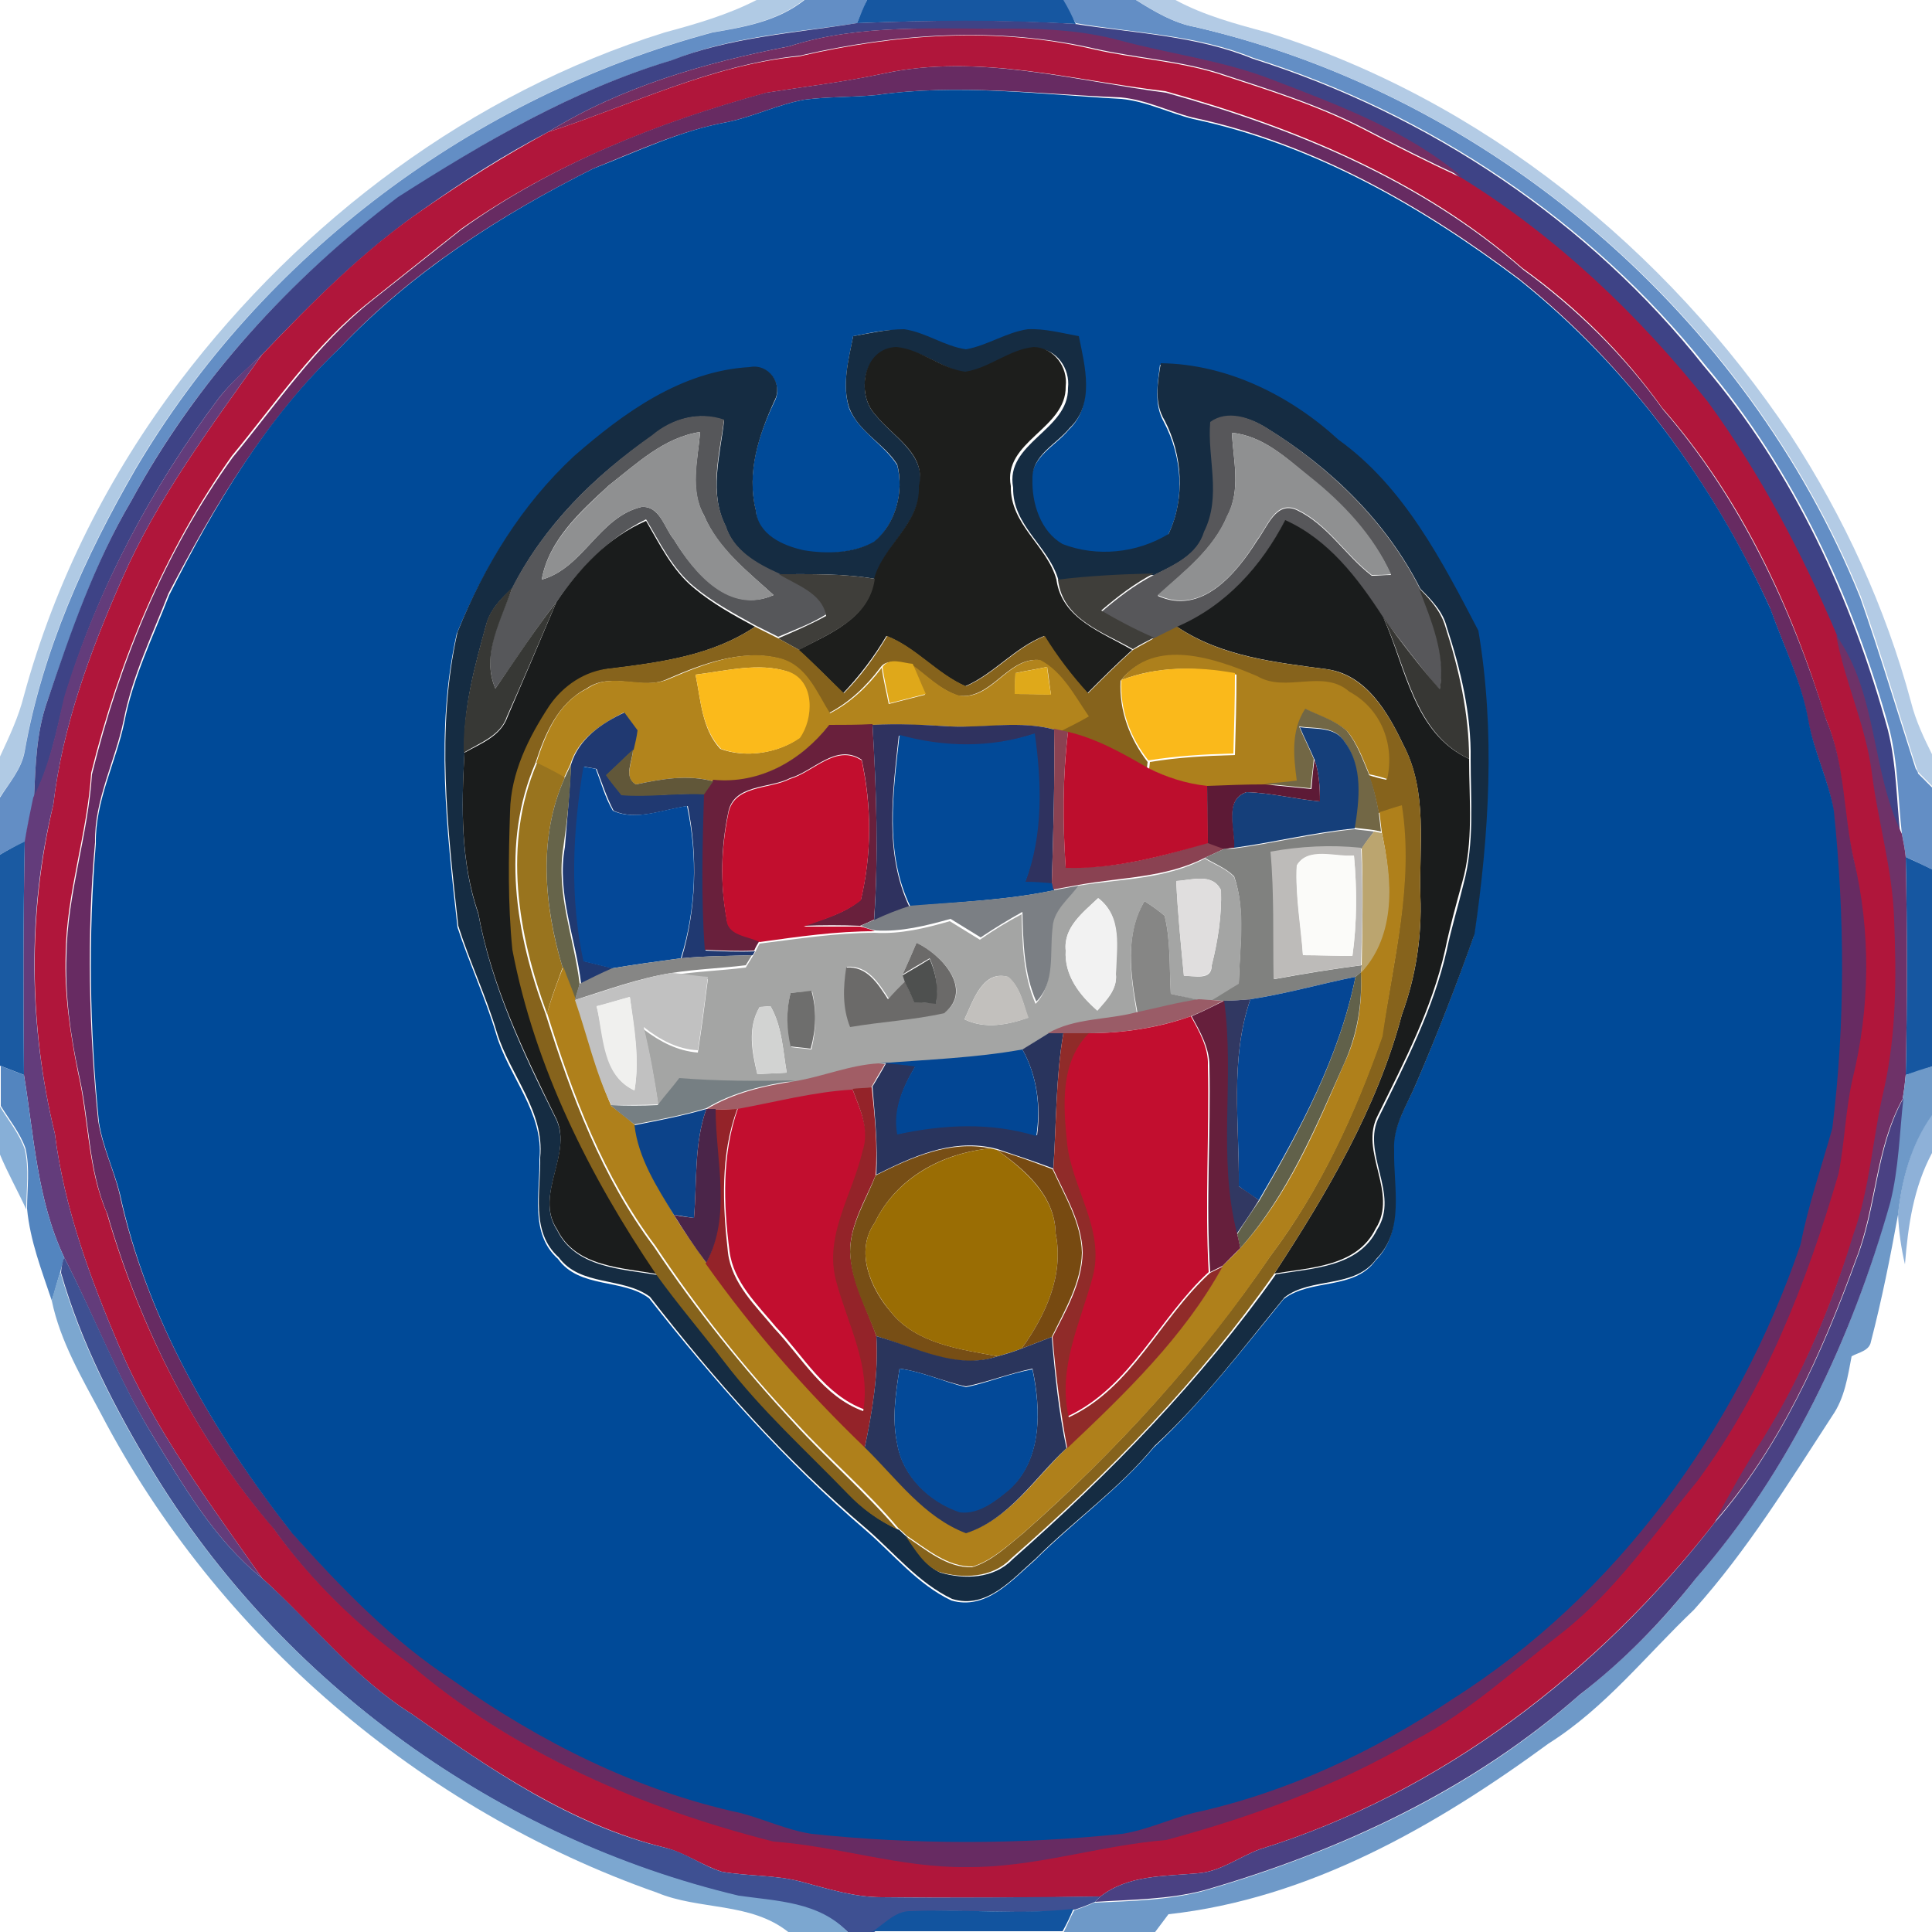 <?xml version="1.0" encoding="utf-8"?>
<!-- Generator: Adobe Illustrator 26.0.3, SVG Export Plug-In . SVG Version: 6.00 Build 0)  -->
<svg version="1.1" id="Layer_1" xmlns="http://www.w3.org/2000/svg" xmlns:xlink="http://www.w3.org/1999/xlink" x="0px" y="0px"
	 viewBox="0 0 250 250" style="enable-background:new 0 0 250 250;" xml:space="preserve">
<style type="text/css">
	.st0{fill:#B0CAE4;}
	.st1{fill:#638EC5;}
	.st2{fill:#1657A1;}
	.st3{fill:#B3CBE5;}
	.st4{fill:#3E4386;}
	.st5{fill:#742E63;}
	.st6{fill:#B0163B;}
	.st7{fill:#672B62;}
	.st8{fill:#004A98;}
	.st9{fill:#152C42;}
	.st10{fill:#1D1E1C;}
	.st11{fill:#633C7B;}
	.st12{fill:#56575A;}
	.st13{fill:#57575A;}
	.st14{fill:#8F9091;}
	.st15{fill:#1A1C1C;}
	.st16{fill:#3F3E3A;}
	.st17{fill:#373835;}
	.st18{fill:#373734;}
	.st19{fill:#86631C;}
	.st20{fill:#6E3268;}
	.st21{fill:#B2841C;}
	.st22{fill:#AD801C;}
	.st23{fill:#DFA81A;}
	.st24{fill:#FBBA1B;}
	.st25{fill:#DFA91A;}
	.st26{fill:#FAB91B;}
	.st27{fill:#203971;}
	.st28{fill:#726745;}
	.st29{fill:#69203C;}
	.st30{fill:#2F325F;}
	.st31{fill:#153F7A;}
	.st32{fill:#024997;}
	.st33{fill:#8A4252;}
	.st34{fill:#BD0E2D;}
	.st35{fill:#615739;}
	.st36{fill:#C20E2E;}
	.st37{fill:#5D1A36;}
	.st38{fill:#99741E;}
	.st39{fill:#66644A;}
	.st40{fill:#044898;}
	.st41{fill:#98B5D7;}
	.st42{fill:#8EB1D8;}
	.st43{fill:#AF801B;}
	.st44{fill:#80817F;}
	.st45{fill:#BBA56F;}
	.st46{fill:#1A5AA2;}
	.st47{fill:#BDBBB9;}
	.st48{fill:#FBFBF9;}
	.st49{fill:#A4A5A4;}
	.st50{fill:#E0DEDE;}
	.st51{fill:#7B7F84;}
	.st52{fill:#F2F2F2;}
	.st53{fill:#868685;}
	.st54{fill:#6B6A69;}
	.st55{fill:#4E504F;}
	.st56{fill:#C1C1C1;}
	.st57{fill:#C2C0BD;}
	.st58{fill:#054694;}
	.st59{fill:#61614A;}
	.st60{fill:#6E6E6D;}
	.st61{fill:#F0F0EE;}
	.st62{fill:#9A5C67;}
	.st63{fill:#313862;}
	.st64{fill:#D2D3D2;}
	.st65{fill:#661F3C;}
	.st66{fill:#C20E2F;}
	.st67{fill:#29345D;}
	.st68{fill:#902B29;}
	.st69{fill:#024694;}
	.st70{fill:#A15D65;}
	.st71{fill:#5385BF;}
	.st72{fill:#6E99C8;}
	.st73{fill:#767F83;}
	.st74{fill:#942329;}
	.st75{fill:#4A4183;}
	.st76{fill:#87AFD7;}
	.st77{fill:#0C438A;}
	.st78{fill:#4B2549;}
	.st79{fill:#774E15;}
	.st80{fill:#9A6D04;}
	.st81{fill:#774A11;}
	.st82{fill:#3E5092;}
	.st83{fill:#7CA7D0;}
	.st84{fill:#2A355C;}
	.st85{fill:#034998;}
	.st86{fill:#12549F;}
</style>
<g id="_x23_b0cae4ff">
	<path class="st0" d="M97.9,0h6.1c-3.4,2.7-7.7,3.5-11.9,4.2C61.3,12.5,33.9,33,17.6,60.5C11,71.9,5.5,84.1,3.2,97.1
		c-0.4,2.3-1.9,4.1-3.2,6v-5.2c1.2-2.6,2.4-5.1,3.1-7.9c4-14.7,11-28.6,20.2-40.7C39.1,28.5,61,12,86,4.2C90.1,3.1,94.2,1.9,97.9,0z
		"/>
</g>
<g id="_x23_638ec5ff">
	<path class="st1" d="M104.1,0h8.1c-0.4,1-0.9,2-1.3,3c-8,1.2-16.3,1.7-23.9,4.8c-12.8,3.8-24.4,10.6-35.5,17.8
		C37.5,36.1,25.3,49.4,17,64.8c-4.8,8.1-7.8,17.1-10.9,26c-1.4,4-1.5,8.2-1.7,12.4c-0.4,1.9-0.9,3.8-1.1,5.7
		C2.1,109.4,1,110,0,110.6v-7.4c1.2-1.9,2.8-3.7,3.2-6c2.3-13,7.8-25.2,14.4-36.6C33.9,33,61.3,12.5,92.2,4.2
		C96.4,3.5,100.7,2.7,104.1,0z"/>
	<path class="st1" d="M137.5,0h9.5c2.4,1.5,4.9,3,7.7,3.5c38.3,8.9,71.3,37.4,86,73.8c2.6,7.4,4.8,14.8,7.2,22.2
		c0.1,0.1,0.3,0.4,0.3,0.6l0.5,0.5c0.1,0.1,0.4,0.4,0.5,0.5l0.8,0.8v10.6c-1.1-0.5-2.2-1.1-3.4-1.6c-0.1-1-0.3-2-0.5-3
		c-0.5-4.5-0.5-9.1-1.6-13.5c-4.7-17-12.3-33.5-23.8-47.1C205.8,28.6,185,14.7,162.2,7.5c-7.3-3-15.3-3.2-23-4.5
		C138.6,2,138.1,1,137.5,0z"/>
</g>
<g id="_x23_1657a1ff">
	<path class="st2" d="M112.2,0h25.4c0.6,1,1.1,2,1.6,3.1c-9.4-0.5-18.9-0.5-28.3-0.1C111.3,2,111.7,1,112.2,0z"/>
	<path class="st2" d="M246.6,110.9c1.1,0.5,2.2,1,3.4,1.6v25.5c-1.1,0.4-2.2,0.8-3.4,1.1C246.8,129.7,246.8,120.3,246.6,110.9z"/>
</g>
<g id="_x23_b3cbe5ff">
	<path class="st3" d="M147,0h5.1c3.7,2,7.8,3.1,11.9,4.2c27.8,8.7,51.6,28,67.7,52.1c6.9,10.6,12.3,22.3,15.6,34.6
		c0.6,2.4,1.7,4.7,2.8,6.9v4l-0.8-0.8c-0.1-0.1-0.4-0.4-0.5-0.5l-0.5-0.5c-0.1-0.1-0.2-0.4-0.3-0.6c-2.4-7.4-4.6-14.9-7.2-22.2
		C226,40.8,193,12.4,154.7,3.5C151.9,3,149.4,1.5,147,0z"/>
</g>
<g id="_x23_3e4386ff">
	<path class="st4" d="M86.9,7.8c7.6-3,15.9-3.5,23.9-4.8c9.4-0.4,18.9-0.5,28.3,0.1c7.7,1.2,15.7,1.5,23,4.5
		c22.8,7.2,43.6,21.1,58.4,39.8c11.5,13.5,19.1,30,23.8,47.1c1.1,4.4,1.1,9,1.6,13.5c-4-8.2-3.1-18-8.5-25.7
		c-4.5-10.6-9.8-20.9-16.7-30.2c-8.9-11.3-19.6-21.4-31.8-29.1c-7.2-6-16-9.3-24.6-12.6c-6.3-2.6-13.2-3.4-19.8-5.1
		c-4.5-1.2-9.1-1.5-13.8-1.5C121.3,3.8,111.5,3,102.1,6c-10.8,2.1-21.7,5.2-31.2,11.1c-5.6,2.9-10.9,6.3-16,9.9
		c-7.8,5.4-14.5,12.1-21,18.9c-1.9,1.8-3.9,3.5-5.5,5.5c-8.8,11.7-15.8,24.8-20,38.8c-1.1,4.4-1.9,8.9-4,13
		c0.2-4.2,0.3-8.4,1.7-12.4c3-8.9,6.1-17.9,10.9-26c8.4-15.5,20.5-28.7,34.5-39.3C62.6,18.4,74.2,11.6,86.9,7.8z"/>
</g>
<g id="_x23_742e63ff">
	<path class="st5" d="M102.1,6c9.3-3,19.2-2.2,28.9-2.3c4.6,0,9.3,0.3,13.8,1.5c6.6,1.8,13.4,2.6,19.8,5.1
		c8.6,3.3,17.5,6.6,24.6,12.6c-4.3-2-8.5-4.1-12.7-6.3c-6-3.1-12.5-5.1-18.9-7.2c-5.2-1.6-10.6-1.9-15.9-3.1
		c-12.6-2.9-25.7-2-38.2,0.9C92,8.4,81.7,13.6,70.9,17.1C80.4,11.2,91.3,8.1,102.1,6z"/>
</g>
<g id="_x23_b0163bff">
	<path class="st6" d="M103.4,7.3c12.5-2.9,25.6-3.9,38.2-0.9c5.3,1.2,10.7,1.5,15.9,3.1c6.4,2.1,12.9,4.1,18.9,7.2
		c4.2,2.2,8.4,4.3,12.7,6.3C201.4,30.6,212,40.7,221,52c6.8,9.3,12.2,19.6,16.7,30.2c1.1,6,3.8,11.6,4.6,17.7
		c0.8,6.4,2.7,12.6,2.9,19.1c0.3,7.3,0.3,14.7-1.3,21.9c-1.4,6.3-1.8,12.8-4,18.9c-2.9,9.2-6.6,18.2-11.7,26.4
		c-2.2,3.5-4.3,7.1-6.3,10.8c-15.1,19.3-35.4,35-58.9,42.3c-2.7,1-5.1,2.9-8,3.1c-4.3,0.4-9,0.2-12.6,3c-9.4,0.2-18.9,0.2-28.3,0.1
		c-3.6,0-7-1.1-10.4-2c-3.4-0.9-6.9-0.7-10.3-1.3c-2.5-0.8-4.7-2.4-7.3-3.1c-12.2-3-22.7-10.2-32.8-17.3
		c-7.5-4.7-12.9-11.7-19.4-17.6c-6.7-9.6-13.8-19-18.4-29.8c-3.8-8.9-7.2-18.1-8.4-27.7c-3.4-13.9-3.5-28.7-0.2-42.6
		c1.2-10.2,4.8-19.9,8.9-29.2c4.6-10.5,11.5-19.7,18.1-29c6.5-6.8,13.2-13.6,21-18.9c5.2-3.6,10.5-6.9,16-9.9
		C81.7,13.6,92,8.4,103.4,7.3 M114.4,9.5c-5,1.1-10.2,1.7-15.2,2.5c-13.9,3.8-27.6,9.2-39.5,17.6c-3.9,3.1-7.8,6.2-11.7,9.3
		C40.8,44.5,35.7,52.1,30,59c-8.7,12.3-14.6,26.5-18.2,41c-0.5,7.9-3.2,15.5-3.3,23.4c-0.2,5.2,0.6,10.4,1.6,15.4
		c1.4,6,1.2,12.3,3.7,18.1c4.3,14.8,11.4,29,21.5,40.7c4.9,6.8,10.9,12.6,17.6,17.5c13.4,11.6,30.1,18.8,47.1,23
		c8.4,0.7,16.5,3.4,24.9,3.3c8.8,0.1,17.2-2.9,25.9-3.5c11.1-3,22.1-7,32.1-12.9c7-3.7,12.9-9.1,19.1-13.9
		c6.9-5.5,11.9-12.9,17.5-19.6c8.8-11.8,14.1-25.7,18.3-39.8c0.8-4,0.9-8.2,1.8-12.2c2.3-9.2,2.3-19.1,0.2-28.4
		c-1.4-6-1.1-12.4-3.6-18.2c-4.4-14.5-11-28.6-21.1-40.1c-5-7-11.1-13.1-18.1-18.1c-13.1-11.5-29.6-18.3-46.2-22.9
		C138.8,10.4,126.6,6.9,114.4,9.5z"/>
</g>
<g id="_x23_672b62ff">
	<path class="st7" d="M114.4,9.5c12.2-2.6,24.4,0.9,36.5,2.5c16.6,4.6,33.1,11.4,46.2,22.9c6.9,5,13.1,11.1,18.1,18.1
		c10,11.5,16.6,25.6,21.1,40.1c2.5,5.8,2.2,12.1,3.6,18.2c2.2,9.3,2.1,19.1-0.2,28.4c-0.9,4-1,8.2-1.8,12.2
		c-4.1,14-9.5,27.9-18.3,39.8c-5.6,6.8-10.5,14.1-17.5,19.6c-6.2,4.8-12.1,10.3-19.1,13.9c-10,5.9-21,9.9-32.1,12.9
		c-8.7,0.7-17.1,3.6-25.9,3.5c-8.4,0.1-16.6-2.7-24.9-3.3c-17-4.3-33.7-11.5-47.1-23c-6.7-4.9-12.8-10.8-17.6-17.5
		c-10.1-11.7-17.2-25.9-21.5-40.7c-2.5-5.7-2.3-12.1-3.7-18.1c-1.1-5.1-1.8-10.2-1.6-15.4c0.1-7.9,2.8-15.5,3.3-23.4
		c3.6-14.6,9.4-28.8,18.2-41c5.7-6.9,10.8-14.5,17.9-20.2c3.9-3.1,7.8-6.2,11.7-9.3C71.5,21.2,85.2,15.8,99.1,12
		C104.2,11.2,109.3,10.6,114.4,9.5 M113.4,12.3c-3.1,0.3-6.2,0.2-9.3,0.6c-3.4,0.6-6.6,2.2-10,2.9c-6,1.1-11.6,3.7-17.3,6
		c-12,6-23.6,13.4-32.8,23.2c-9.4,9-16.2,20.3-22.2,31.8c-2.1,5.4-4.7,10.7-5.8,16.4c-1.1,5.3-3.8,10.3-3.7,15.8
		c-1.1,12-0.8,24.1,0.4,36c0.5,3.2,1.9,6.1,2.7,9.2c3.5,16.3,12.1,31,22.3,44c6.3,7,13,13.9,20.9,19.1c11.2,7.9,23.6,14.3,37.1,17.1
		c3.1,0.8,6,2.2,9.2,2.7c13.4,1.4,26.9,1.4,40.2,0c3.2-0.5,6.1-1.9,9.2-2.7c12-2.6,23.3-8,33.5-14.7c21.4-13.5,37.1-35.1,45.1-58.9
		c1.1-5.1,2.7-10,4.1-15c1.7-13.6,1.6-27.4,0.2-41.1c-0.7-4-2.6-7.7-3.3-11.7c-0.9-5-3.2-9.6-4.9-14.4
		c-7.5-16.3-18.4-31.3-32.4-42.5c-12.6-9.5-26.7-17.6-42.3-20.9c-3.1-0.8-6-2.3-9.3-2.6C134.5,12.2,123.9,10.8,113.4,12.3z"/>
</g>
<g id="_x23_004a98ff">
	<path class="st8" d="M113.4,12.3c10.5-1.5,21.1-0.1,31.7,0.5c3.2,0.3,6.1,1.8,9.3,2.6c15.6,3.3,29.7,11.4,42.3,20.9
		c14.1,11.3,25,26.2,32.4,42.5c1.7,4.8,4,9.3,4.9,14.4c0.7,4,2.6,7.7,3.3,11.7c1.4,13.6,1.5,27.4-0.2,41.1c-1.4,5-3.1,9.9-4.1,15
		c-8.1,23.8-23.8,45.4-45.1,58.9c-10.2,6.8-21.5,12.1-33.5,14.7c-3.1,0.8-6,2.2-9.2,2.7c-13.4,1.4-26.9,1.4-40.2,0
		c-3.2-0.5-6.1-1.9-9.2-2.7c-13.4-2.9-25.9-9.2-37.1-17.1c-8-5.2-14.6-12.1-20.9-19.1c-10.2-13-18.8-27.7-22.3-44
		c-0.8-3.1-2.2-6-2.7-9.2c-1.2-12-1.4-24-0.4-36c-0.1-5.6,2.6-10.5,3.7-15.8c1.1-5.7,3.7-11,5.8-16.4C27.8,65.3,34.5,54,44,45
		c9.3-9.8,20.8-17.2,32.8-23.2c5.7-2.2,11.2-4.9,17.3-6c3.4-0.7,6.6-2.3,10-2.9C107.1,12.5,110.3,12.6,113.4,12.3 M110.4,43.5
		c-0.6,3.1-1.5,6.3-0.5,9.4c1.3,3,4.5,4.6,6.2,7.3c0.9,3.5-0.2,7.6-3,10c-2.8,1.4-6.1,1.6-9.1,1.1c-2.7-0.6-6-2-6.2-5.2
		c-1.2-4.9,0.3-9.7,2.4-14.1c1.2-2.2-0.7-4.9-3.2-4.4c-8.9,0.5-16.3,6-22.8,11.7C67.4,65.5,62.6,73.5,59.1,82
		c-2.8,12.5-1.3,25.4,0.1,38c1.5,4.6,3.6,9.1,5,13.8c1.6,5.5,6.2,10.2,5.6,16.2c0.1,4.3-1.3,9.6,2.4,12.9c2.8,3.9,8.4,2.5,11.8,5.1
		c8.5,10.8,17.6,21.1,28,30c3.6,3.1,6.7,7,11.1,9.1c4.5,1.3,7.8-2.6,10.8-5.2c5-5,10.9-9.2,15.4-14.6c6.2-5.8,11.4-12.6,16.8-19.2
		c3.5-2.7,9.1-1.1,11.9-5c3.7-3.7,2.2-9.3,2.3-14c-0.2-3.2,1.7-6,2.9-8.8c2.7-6.3,5.2-12.7,7.5-19.2c1.9-13,2.7-26.3,0.5-39.3
		c-4.7-9-9.6-18.6-18.1-24.7c-6.2-5.7-14.4-9.8-23-9.9c-0.3,2.5-0.8,5.1,0.5,7.4c2.4,4.5,2.8,10.2,0.5,14.7c-4,2.5-9.2,3-13.7,1.3
		c-2.9-1.6-4.1-5.3-3.9-8.4c-0.1-3.1,3.1-4.5,4.8-6.6c3.3-3.1,2-8,1.2-11.9c-2.2-0.4-4.4-1-6.6-0.9c-2.8,0.5-5.2,2.1-8,2.6
		c-2.8-0.5-5.2-2.2-8-2.6C114.8,42.5,112.6,43.1,110.4,43.5z"/>
</g>
<g id="_x23_152c42ff">
	<path class="st9" d="M110.4,43.5c2.2-0.4,4.4-0.9,6.6-0.9c2.8,0.4,5.2,2.2,8,2.6c2.8-0.5,5.2-2.2,8-2.6c2.2-0.1,4.4,0.5,6.6,0.9
		c0.8,3.9,2.1,8.8-1.2,11.9c-1.7,2.1-4.9,3.5-4.8,6.6c-0.1,3.2,1.1,6.8,3.9,8.4c4.4,1.7,9.6,1.2,13.7-1.3c2.2-4.6,1.8-10.3-0.5-14.7
		c-1.4-2.3-0.9-4.9-0.5-7.4c8.6,0.1,16.8,4.2,23,9.9c8.5,6.1,13.4,15.7,18.1,24.7c2.2,13,1.4,26.3-0.5,39.3
		c-2.3,6.5-4.8,12.9-7.5,19.2c-1.2,2.9-3.1,5.6-2.9,8.8c-0.1,4.7,1.4,10.3-2.3,14c-2.8,3.9-8.5,2.3-11.9,5
		c-5.4,6.6-10.5,13.4-16.8,19.2c-4.5,5.5-10.4,9.6-15.4,14.6c-3,2.6-6.3,6.6-10.8,5.2c-4.4-2.1-7.5-6-11.1-9.1
		c-10.5-8.9-19.6-19.2-28-30c-3.5-2.6-9-1.3-11.8-5.1c-3.7-3.3-2.3-8.6-2.4-12.9c0.6-6-3.9-10.7-5.6-16.2c-1.4-4.7-3.5-9.1-5-13.8
		c-1.4-12.6-2.9-25.5-0.1-38c3.4-8.5,8.3-16.5,15.1-22.8C80.6,53.5,88.1,48,97,47.5c2.5-0.5,4.4,2.2,3.2,4.4
		c-2,4.4-3.6,9.2-2.4,14.1c0.3,3.2,3.5,4.6,6.2,5.2c3,0.5,6.4,0.4,9.1-1.1c2.8-2.3,3.9-6.5,3-10c-1.7-2.7-5-4.2-6.2-7.3
		C108.9,49.8,109.8,46.5,110.4,43.5 M113.3,53.7c2.2,2.8,6.5,5,5.7,9.2c0.1,4.9-4.6,7.6-5.8,12c-4.1-0.7-8.3-0.6-12.4-0.6
		c-2.9-1.3-5.9-3-6.9-6.2c-2.2-4.3-0.7-9.2-0.2-13.7c-3.3-1.2-6.7-0.2-9.3,2C77,61.5,70.4,68,66.3,76.1c-1.4,1.3-2.9,2.8-3.4,4.8
		c-1.5,5.4-3,10.9-2.8,16.6c-0.4,7-0.5,14.1,1.8,20.8c1.7,9.2,5.7,17.8,9.9,26.2c2.6,4.7-2.8,10,0.3,14.7c2.4,4.9,8.4,5,13.1,5.8
		c2.8,3.8,5.9,7.5,8.8,11.3c4.7,6.2,10.6,11.4,16,17.1c1.8,2,4,3.5,6.4,4.6c0.2,0.2,0.7,0.7,1,0.9c1.2,1.7,2.3,3.7,4.3,4.6
		c3.1,0.9,6.9,0.8,9.3-1.7c12.6-11.1,24.4-23.2,34.1-36.9c4.7-0.8,10.7-0.9,13.1-5.8c3-4.6-2.2-10,0.3-14.7c3.4-6.9,7-13.9,8.7-21.4
		c0.6-2.9,1.5-5.8,2.2-8.7c1.4-5.2,0.9-10.7,0.9-16c0.1-5.9-1.3-11.7-3.1-17.2c-0.5-2-2-3.5-3.4-4.9c-4.4-8.7-11.6-15.7-19.9-20.8
		c-2.1-1.3-4.9-2.3-7.2-0.7c-0.3,4.7,1.6,9.7-0.8,14.1c-0.9,3-3.9,4.3-6.5,5.6c-4.1,0.1-8.2,0.3-12.4,0.8c-1.2-4.5-6-7.1-5.9-12.1
		c-1.1-5.8,7.2-7.4,7.1-12.9c0.3-2.5-1.5-5.1-4.1-5.1c-3.2,0.3-5.8,2.8-8.9,3.2c-3.2-0.5-5.7-2.9-8.9-3.2
		C111.7,45,110.7,51,113.3,53.7z"/>
</g>
<g id="_x23_1d1e1cff">
	<path class="st10" d="M113.3,53.7c-2.6-2.7-1.6-8.7,2.7-8.8c3.2,0.3,5.8,2.8,8.9,3.2c3.2-0.5,5.7-2.9,8.9-3.2
		c2.6,0.1,4.4,2.6,4.1,5.1c0.1,5.5-8.2,7.1-7.1,12.9c-0.1,5,4.7,7.7,5.9,12.1c0.7,5.1,5.9,6.8,9.8,9.1c-2,1.8-3.9,3.7-5.8,5.6
		c-2.1-2.3-4-4.8-5.6-7.4c-3.8,1.5-6.5,4.9-10.2,6.5c-3.7-1.6-6.4-5-10.2-6.5c-1.6,2.7-3.5,5.2-5.6,7.4c-1.9-1.9-3.8-3.8-5.8-5.6
		c4-2.1,9.1-4,9.8-9.2c1.2-4.4,6-7.1,5.8-12C119.9,58.7,115.5,56.5,113.3,53.7z"/>
</g>
<g id="_x23_633c7bff">
	<path class="st11" d="M28.4,51.4c1.6-2,3.6-3.8,5.5-5.5c-6.6,9.3-13.5,18.5-18.1,29c-4.1,9.3-7.7,19-8.9,29.2
		c-3.4,13.9-3.2,28.7,0.2,42.6c1.2,9.6,4.6,18.8,8.4,27.7c4.6,10.8,11.7,20.2,18.4,29.8c-6.2-5-10.2-12-14.3-18.7
		c-4.4-7.2-7.4-15.2-11.3-22.8c-3.5-7.4-3.9-15.7-5.2-23.6C3,129.1,3,119,3.2,108.9c0.3-1.9,0.7-3.8,1.1-5.7c2.1-4.1,3-8.6,4-13
		C12.6,76.2,19.6,63.1,28.4,51.4z"/>
</g>
<g id="_x23_56575aff">
	<path class="st12" d="M84.4,56.3c2.6-2.2,6.1-3.1,9.3-2c-0.6,4.5-2,9.4,0.2,13.7c1,3.2,4,4.9,6.9,6.2c2.2,1.4,5.6,2.3,6.1,5.3
		c-1.9,1.2-4.1,2-6.2,2.9c-1-0.5-2-1-3-1.5c-2.7-1.5-5.5-3-7.9-5c-2.8-2.3-4.4-5.7-6.2-8.7C78.7,69.6,75,73.6,72,77.9
		c-2.8,3.6-5.3,7.5-7.9,11.2c-1.9-4.5,0.7-9,2.2-13.1C70.4,68,77,61.5,84.4,56.3 M78.8,62.8c-3.7,3.4-7.8,7.1-8.7,12.2
		c5.4-1.5,7.4-8.1,12.9-9.4c2.4-0.2,3,2.8,4.2,4.2c2.6,4.3,7.3,9.7,12.9,7.2c-3.4-3.1-7.2-6-9-10.3c-1.9-3.3-0.8-7.2-0.5-10.8
		C85.9,56.6,82.4,60,78.8,62.8z"/>
</g>
<g id="_x23_57575aff">
	<path class="st13" d="M156.6,54.6c2.2-1.6,5.1-0.6,7.2,0.7c8.2,5.1,15.5,12.1,19.9,20.8c1.6,4.2,3.5,8.6,2.6,13.2
		c-2.5-3-4.9-6.2-7.3-9.3c-3.3-5-7-10.1-12.7-12.6c-3.1,6-7.7,11.1-14,13.8c-1,0.5-2,1-3,1.5c-2.3-1.1-4.6-2.2-6.8-3.5
		c2.1-1.8,4.3-3.5,6.8-4.8c2.6-1.3,5.6-2.6,6.5-5.6C158.1,64.2,156.2,59.3,156.6,54.6 M159.4,56c0.2,3.6,1.2,7.4-0.6,10.8
		c-1.8,4.3-5.6,7.2-9,10.3c5.7,2.6,10.2-2.9,12.9-7.2c1.3-1.7,2.4-5.1,5.1-3.9c4,1.9,6.3,5.9,9.7,8.5c0.8,0,1.7-0.1,2.5-0.1
		c-2.3-5.1-6.3-9.2-10.6-12.7C166.4,59.2,163.4,56.4,159.4,56z"/>
</g>
<g id="_x23_8f9091ff">
	<path class="st14" d="M78.8,62.8c3.6-2.8,7.1-6.2,11.8-6.9c-0.3,3.6-1.3,7.5,0.5,10.8c1.9,4.3,5.6,7.2,9,10.3
		c-5.7,2.6-10.3-2.8-12.9-7.2c-1.3-1.5-1.8-4.4-4.2-4.2c-5.5,1.3-7.5,7.9-12.9,9.4C71,69.9,75.2,66.2,78.8,62.8z"/>
	<path class="st14" d="M159.4,56c4,0.4,7,3.2,10,5.6c4.3,3.4,8.3,7.6,10.6,12.7c-0.8,0.1-1.7,0.1-2.5,0.1c-3.4-2.6-5.7-6.6-9.7-8.5
		c-2.8-1.2-3.8,2.3-5.1,3.9c-2.6,4.3-7.2,9.9-12.9,7.2c3.4-3.1,7.2-5.9,9-10.3C160.6,63.4,159.6,59.6,159.4,56z"/>
</g>
<g id="_x23_1a1c1cff">
	<path class="st15" d="M72,77.9c3-4.4,6.7-8.4,11.6-10.5c1.8,3.1,3.4,6.4,6.2,8.7c2.4,2,5.1,3.5,7.9,5c-5.5,3.7-12.1,4.6-18.5,5.4
		c-3.2,0.3-6,2.2-7.8,4.8c-2.8,4-5,8.7-5.1,13.7c-0.2,6-0.3,12,0.3,17.9c2.9,15.2,9.9,29.2,18.6,42c-4.7-0.9-10.7-0.9-13.1-5.8
		c-3.1-4.6,2.3-10-0.3-14.7c-4.1-8.4-8.2-16.9-9.9-26.2c-2.3-6.7-2.2-13.8-1.8-20.8c2.1-1.2,4.7-2.1,5.6-4.7
		C67.8,87.8,69.9,82.9,72,77.9z"/>
	<path class="st15" d="M152.3,81.1c6.3-2.7,10.9-7.8,14-13.8c5.6,2.5,9.4,7.5,12.7,12.6c2.9,6.4,3.9,15,11.1,18.3
		c0,5.3,0.6,10.8-0.9,16c-0.8,2.9-1.6,5.8-2.2,8.7c-1.7,7.6-5.3,14.5-8.7,21.4c-2.5,4.7,2.7,10-0.3,14.7c-2.4,4.9-8.4,5-13.1,5.8
		c6.8-10.4,13.3-21.4,16.5-33.5c1.8-4.9,2.6-10.1,2.4-15.3c-0.2-6.5,1-13.5-2.2-19.6c-2-4.2-4.8-9.1-9.9-9.8
		C165.1,85.7,158.1,85,152.3,81.1z"/>
</g>
<g id="_x23_3f3e3aff">
	<path class="st16" d="M100.8,74.3c4.1,0,8.3-0.1,12.4,0.6c-0.7,5.2-5.8,7-9.8,9.2c-0.9-0.5-1.8-1-2.7-1.5c2.1-0.9,4.2-1.8,6.2-2.9
		C106.4,76.7,103,75.7,100.8,74.3z"/>
	<path class="st16" d="M136.9,75c4.1-0.5,8.2-0.7,12.4-0.8c-2.5,1.3-4.7,3-6.8,4.8c2.2,1.3,4.5,2.5,6.8,3.5
		c-0.9,0.5-1.8,0.9-2.7,1.5C142.8,81.8,137.5,80.2,136.9,75z"/>
</g>
<g id="_x23_373835ff">
	<path class="st17" d="M62.9,80.8c0.5-2,2-3.4,3.4-4.8c-1.4,4.2-4.1,8.7-2.2,13.1c2.6-3.8,5.1-7.6,7.9-11.2
		c-2.1,4.9-4.2,9.9-6.4,14.8c-0.8,2.5-3.5,3.4-5.6,4.7C59.9,91.8,61.4,86.2,62.9,80.8z"/>
</g>
<g id="_x23_373734ff">
	<path class="st18" d="M183.6,76.1c1.4,1.4,2.8,2.9,3.4,4.9c1.8,5.6,3.1,11.4,3.1,17.2c-7.1-3.3-8.1-11.9-11.1-18.3
		c2.3,3.2,4.7,6.3,7.3,9.3C187.1,84.7,185.2,80.3,183.6,76.1z"/>
</g>
<g id="_x23_86631cff">
	<path class="st19" d="M97.7,81.1c1,0.5,2,1,3,1.5c0.9,0.5,1.8,1,2.7,1.5c2,1.8,3.8,3.7,5.8,5.6c2.2-2.2,4-4.7,5.6-7.4
		c3.8,1.5,6.5,4.9,10.2,6.5c3.7-1.6,6.4-5,10.2-6.5c1.6,2.6,3.5,5.1,5.6,7.4c1.9-1.9,3.8-3.8,5.8-5.6c0.9-0.5,1.8-1,2.7-1.5
		c1-0.5,2-1,3-1.5c5.7,3.9,12.7,4.6,19.4,5.5c5.1,0.8,7.9,5.6,9.9,9.8c3.2,6,2,13,2.2,19.6c0.2,5.2-0.6,10.4-2.4,15.3
		c-3.2,12.1-9.7,23.1-16.5,33.5c-9.7,13.8-21.5,25.9-34.1,36.9c-2.4,2.5-6.2,2.6-9.3,1.7c-2-0.9-3.1-2.9-4.3-4.6
		c2.6,1.7,5.3,4.1,8.6,4c2.6-0.8,4.6-2.8,6.6-4.4c12-10.6,22.9-22.6,32-35.9c6.4-8.5,10.9-18.3,14.4-28.3c1.5-9.9,4.1-19.9,2.5-29.9
		c-0.7,0.2-2.2,0.7-2.9,0.9c-0.3-1.7-0.7-3.3-1.3-4.9c0.6,0.2,1.7,0.5,2.3,0.6c1-4.5-0.8-9.1-4.9-11.3c-3.4-3-8.2,0.2-11.9-2
		c-5.3-2.3-13.3-5-17.6,0.5c-0.2,3.9,1.2,7.5,3.5,10.5l-0.1,0.9c-3.3-1.9-6.6-3.8-10.4-4.7l-0.9-0.2c1.2-0.6,2.4-1.3,3.6-1.9
		c-1.9-2.6-3.4-5.7-6.3-7.3c-4.1-0.3-6.2,5.3-10.5,4.6c-2.3-0.8-4.1-2.6-6.1-4c-1.3-0.1-3-0.9-3.9,0.4c-1.8,2.4-4,4.5-6.7,5.9
		c-1.7-2.6-3-6.2-6.4-7.1c-4.9-1.2-9.9,0.7-14.3,2.6c-3.4,1.7-7.4-1-10.6,1.3c-3.7,1.9-5.4,5.9-6.6,9.6c-4.5,10.4-2.6,22.2,1.3,32.5
		c3.3,10.5,7.3,21.2,14,30.1c5.4,8.1,11.5,15.7,18.2,22.9c4.3,4.7,9.2,8.9,13.3,13.7c-2.4-1.1-4.6-2.7-6.4-4.6
		c-5.4-5.6-11.2-10.8-16-17.1c-2.9-3.8-6-7.4-8.8-11.3c-8.6-12.7-15.7-26.8-18.6-42c-0.6-6-0.5-12-0.3-17.9c0.1-5,2.4-9.6,5.1-13.7
		c1.8-2.6,4.6-4.5,7.8-4.8C85.5,85.7,92.2,84.8,97.7,81.1z"/>
</g>
<g id="_x23_6e3268ff">
	<path class="st20" d="M237.6,82.2c5.4,7.6,4.5,17.5,8.5,25.7c0.2,1,0.4,2,0.5,3c0.2,9.4,0.2,18.8,0,28.2c-0.1,1-0.2,2-0.4,3.1
		c-3.6,6.5-3.4,14.1-6.1,20.9c-4.4,12.1-9.8,24.2-18.3,33.9c2-3.7,4-7.3,6.3-10.8c5.1-8.2,8.9-17.2,11.7-26.4
		c2.2-6.1,2.5-12.6,4-18.9c1.6-7.2,1.6-14.6,1.3-21.9c-0.2-6.5-2.1-12.7-2.9-19.1C241.4,93.8,238.7,88.2,237.6,82.2z"/>
</g>
<g id="_x23_b2841cff">
	<path class="st21" d="M86.7,87.8c4.5-1.9,9.4-3.9,14.3-2.6c3.4,0.9,4.7,4.4,6.4,7.1c2.7-1.4,4.9-3.5,6.7-5.9
		c0.2,1.6,0.6,3.1,0.9,4.7c1.6-0.4,3.1-0.8,4.7-1.2c-0.6-1.3-1.1-2.6-1.7-3.9c2,1.4,3.7,3.3,6.1,4c4.2,0.7,6.3-5,10.5-4.6
		c2.9,1.5,4.5,4.7,6.3,7.3c-1.2,0.7-2.4,1.3-3.6,1.9l-0.9-0.2c-4.4-1.2-9-0.1-13.4-0.4c-3.4-0.2-6.7-0.3-10.1-0.2
		c-1.8,0-3.7,0.1-5.6,0.1c-3.6,4.6-9.1,7.6-15,7.2c-3.3-0.9-6.7-0.3-10,0.4c-1.7-0.8-0.4-3-0.4-4.5c0.2-0.8,0.4-1.7,0.5-2.5
		c-0.6-0.8-1.1-1.5-1.7-2.3c-2.9,1.5-5.9,3.4-6.9,6.7c-0.2,0.4-0.6,1.3-0.8,1.7c-1.2-0.6-2.4-1.2-3.6-1.9c1.2-3.7,2.8-7.8,6.6-9.6
		C79.2,86.8,83.3,89.4,86.7,87.8 M90,87.3c0.7,3.3,0.8,7,3.2,9.6c3.2,1.2,7.4,0.6,10.2-1.4c1.8-2.5,2-7.3-1.5-8.6
		C98.2,85.7,94,86.8,90,87.3 M131.4,87.1c0,0.7-0.1,2-0.1,2.7c1.6,0,3.1,0,4.7,0.1c-0.2-1.2-0.3-2.4-0.5-3.6
		C134.1,86.6,132.7,86.8,131.4,87.1z"/>
</g>
<g id="_x23_ad801cff">
	<path class="st22" d="M145.1,88c4.3-5.6,12.2-2.8,17.6-0.5c3.7,2.2,8.5-1,11.9,2c4.1,2.2,5.9,6.8,4.9,11.3
		c-0.6-0.2-1.7-0.5-2.3-0.6c-0.8-1.9-1.5-3.9-2.8-5.5c-1.5-1.4-3.6-2-5.4-2.9c-1.9,2.8-1.5,6.2-1,9.4c-1.4,0.2-2.8,0.3-4.2,0.4
		c-2.5,0-5,0.2-7.5,0.2c-2.7-0.3-5.2-1.1-7.6-2.3l0.1-0.9c3.6-0.6,7.3-0.8,11-0.9c0.1-3.5,0.2-7,0.2-10.4
		C154.9,86.2,149.8,86.2,145.1,88z"/>
</g>
<g id="_x23_dfa81aff">
	<path class="st23" d="M114.2,86.3c0.9-1.3,2.6-0.5,3.9-0.4c0.6,1.3,1.1,2.6,1.7,3.9c-1.6,0.4-3.1,0.8-4.7,1.2
		C114.8,89.4,114.4,87.9,114.2,86.3z"/>
</g>
<g id="_x23_fbba1bff">
	<path class="st24" d="M90,87.3c4-0.5,8.1-1.6,12-0.4c3.5,1.2,3.3,6.1,1.5,8.6c-2.9,2-7,2.6-10.2,1.4C90.8,94.3,90.7,90.6,90,87.3z"
		/>
</g>
<g id="_x23_dfa91aff">
	<path class="st25" d="M131.4,87.1c1.4-0.3,2.7-0.5,4.1-0.8c0.1,1.2,0.3,2.4,0.5,3.6c-1.6,0-3.1-0.1-4.7-0.1
		C131.3,89.1,131.3,87.8,131.4,87.1z"/>
</g>
<g id="_x23_fab91bff">
	<path class="st26" d="M145.1,88c4.7-1.8,9.8-1.8,14.7-0.9c0,3.5-0.1,7-0.2,10.4c-3.7,0.1-7.3,0.3-11,0.9
		C146.3,95.5,144.9,91.9,145.1,88z"/>
</g>
<g id="_x23_203971ff">
	<path class="st27" d="M73.9,98.9c1-3.3,3.9-5.3,6.9-6.7c0.6,0.8,1.1,1.5,1.7,2.3c-0.1,0.8-0.3,1.7-0.5,2.5
		c-1.2,1.1-2.3,2.2-3.5,3.3c0.6,0.9,1.3,1.7,2,2.5c3.6,0.3,7.2-0.2,10.7-0.1c-0.2,6.8-0.4,13.5,0.1,20.3c2.1,0.1,4.3,0.2,6.4,0.1
		l-0.3,0.5c-3.1,0.1-6.1,0.1-9.2,0.4c1.9-6.4,2.1-13.2,0.8-19.7c-3.1,0.4-6.6,2-9.6,0.6c-0.9-1.7-1.5-3.6-2.2-5.4
		c-0.4-0.1-1.2-0.2-1.6-0.3c-1.3,8.3-1.8,16.9,0.1,25.2c1.2,0.3,2.5,0.6,3.7,0.9c-1.4,0.6-2.8,1.3-4.2,2c-0.7-5.9-3.2-11.7-2.1-17.7
		C73.4,106.1,73.7,102.5,73.9,98.9z"/>
</g>
<g id="_x23_726745ff">
	<path class="st28" d="M168.9,91.7c1.8,0.9,3.9,1.5,5.4,2.9c1.3,1.6,2,3.6,2.8,5.5c0.6,1.6,1,3.3,1.3,4.9c0.1,0.9,0.2,1.8,0.3,2.6
		l-1-0.2c-0.6-0.1-1.9-0.2-2.5-0.3c0.6-3.7,1.1-8-1.3-11.2c-1.2-2-3.8-1.6-5.8-1.9c0.6,1.4,1.3,2.8,1.9,4.2
		c-0.1,1.3-0.3,2.5-0.4,3.8c-2-0.2-4-0.4-6-0.6c1.4-0.1,2.8-0.2,4.2-0.4C167.4,97.9,167,94.6,168.9,91.7z"/>
</g>
<g id="_x23_69203cff">
	<path class="st29" d="M107.3,93.8c1.9,0,3.7,0,5.6-0.1c0.5,8.4,0.8,16.9,0.2,25.3c-0.4,0.2-1.3,0.6-1.8,0.8c-2.4-0.1-4.9-0.1-7.3,0
		c2.6-0.9,5.3-1.6,7.4-3.4c1.4-5.8,1.4-12.2,0.1-18.1c-3.3-2.2-6.2,1.5-9.3,2.4c-2.7,1.4-7.4,0.7-8,4.6c-0.9,4.4-1,9-0.2,13.4
		c0.2,2.2,2.8,2.3,4.3,3c-0.2,0.3-0.6,1-0.7,1.3c-2.1,0.1-4.3,0-6.4-0.1c-0.5-6.8-0.3-13.5-0.1-20.3c0.3-0.4,0.9-1.3,1.2-1.7
		C98.3,101.5,103.7,98.4,107.3,93.8z"/>
</g>
<g id="_x23_2f325fff">
	<path class="st30" d="M112.9,93.8c3.4-0.2,6.7,0,10.1,0.2c4.5,0.2,9-0.8,13.4,0.4c0.1,6.7-0.1,13.3-0.3,20
		c-1.2-0.1-2.3-0.2-3.5-0.2c2.3-6.2,2.1-12.8,1.2-19.2c-5.7,1.9-11.7,1.8-17.5,0.2c-0.8,7.4-1.9,15.3,1.4,22.2
		c-1.6,0.5-3.1,1.1-4.6,1.8C113.7,110.6,113.4,102.2,112.9,93.8z"/>
</g>
<g id="_x23_153f7aff">
	<path class="st31" d="M168.2,94.1c2,0.3,4.6-0.1,5.8,1.9c2.4,3.2,1.9,7.5,1.3,11.2c-5.3,0.5-10.4,1.8-15.6,2.5
		c0.1-2.3-1.4-6.2,1.6-7.2c3.2,0.1,6.3,0.9,9.5,1.2c0-1.8-0.1-3.7-0.7-5.4C169.5,96.9,168.8,95.5,168.2,94.1z"/>
</g>
<g id="_x23_024997ff">
	<path class="st32" d="M116.4,95.1c5.8,1.6,11.8,1.7,17.5-0.2c0.9,6.4,1.1,13.1-1.2,19.2c1.2,0,2.3,0.1,3.5,0.2l0.2,0.9
		c-6.1,1.3-12.4,1.5-18.6,2.1C114.4,110.3,115.6,102.4,116.4,95.1z"/>
</g>
<g id="_x23_8a4252ff">
	<path class="st33" d="M136.4,94.3l0.9,0.2l0.9,0.2c-0.7,5.8-0.7,11.7-0.3,17.5c6.3,0.3,12.4-1.4,18.4-3.2c0.6,0.2,1.7,0.6,2.2,0.8
		c-0.9,0.4-1.7,0.8-2.6,1.2c-5.1,2.6-10.8,2.5-16.3,3.5c-1.1,0.2-2.2,0.4-3.3,0.6l-0.2-0.9C136.3,107.6,136.5,101,136.4,94.3z"/>
</g>
<g id="_x23_bd0e2dff">
	<path class="st34" d="M138.2,94.7c3.8,0.9,7.1,2.8,10.4,4.7c2.4,1.2,4.9,2,7.6,2.3c0.1,2.5,0.1,4.9,0.1,7.4
		c-6,1.7-12.1,3.4-18.4,3.2C137.5,106.4,137.5,100.6,138.2,94.7z"/>
</g>
<g id="_x23_615739ff">
	<path class="st35" d="M78.4,100.3c1.2-1.1,2.3-2.2,3.5-3.3c0,1.4-1.3,3.6,0.4,4.5c3.3-0.7,6.6-1.3,10-0.4c-0.3,0.4-0.9,1.3-1.2,1.7
		c-3.6-0.2-7.2,0.4-10.7,0.1C79.7,102,79,101.2,78.4,100.3z"/>
</g>
<g id="_x23_c20e2eff">
	<path class="st36" d="M102.2,100.8c3.1-0.9,6-4.6,9.3-2.4c1.3,5.9,1.3,12.2-0.1,18.1c-2.1,1.7-4.9,2.5-7.4,3.4c2.4,0,4.9,0,7.3,0
		c0.5,0.1,1.5,0.4,1.9,0.6c-5,0-9.9,0.7-14.9,1.4c-1.6-0.8-4.2-0.8-4.3-3c-0.8-4.4-0.7-9,0.2-13.4
		C94.8,101.5,99.5,102.2,102.2,100.8z"/>
</g>
<g id="_x23_5d1a36ff">
	<path class="st37" d="M170.1,98.3c0.6,1.7,0.7,3.6,0.7,5.4c-3.2-0.3-6.3-1.1-9.5-1.2c-3,1-1.4,4.9-1.6,7.2c-0.3,0-0.9,0.1-1.2,0.2
		c-0.6-0.2-1.7-0.6-2.2-0.8c0-2.5-0.1-4.9-0.1-7.4c2.5-0.1,5-0.2,7.5-0.2c2,0.2,4,0.4,6,0.6C169.8,100.8,169.9,99.6,170.1,98.3z"/>
</g>
<g id="_x23_99741eff">
	<path class="st38" d="M70.8,131.2c-3.8-10.3-5.8-22-1.3-32.5c1.2,0.6,2.4,1.2,3.6,1.9c-3.5,7.7-2.7,16.7-0.3,24.6
		C72.1,127.2,71.3,129.1,70.8,131.2z"/>
</g>
<g id="_x23_66644aff">
	<path class="st39" d="M73.1,100.6c0.2-0.4,0.6-1.3,0.8-1.7c-0.1,3.6-0.5,7.2-1,10.7c-1,6,1.4,11.8,2.1,17.7
		c-0.1,0.5-0.4,1.5-0.6,2.1c-0.5-1.4-1.1-2.8-1.6-4.2C70.4,117.2,69.6,108.3,73.1,100.6z"/>
</g>
<g id="_x23_044898ff">
	<path class="st40" d="M75.5,99.2c0.4,0.1,1.2,0.2,1.6,0.3c0.7,1.8,1.2,3.7,2.2,5.4c3,1.4,6.5-0.2,9.6-0.6
		c1.4,6.5,1.2,13.3-0.8,19.7c-3,0.4-5.9,0.8-8.9,1.3c-1.2-0.3-2.5-0.6-3.7-0.9C73.7,116.1,74.1,107.6,75.5,99.2z"/>
</g>
<g id="_x23_98b5d7ff">
	<path class="st41" d="M247.9,99.5c0.1,0.1,0.3,0.4,0.3,0.6C248.1,99.9,248,99.6,247.9,99.5z"/>
</g>
<g id="_x23_8eb1d8ff">
	<path class="st42" d="M248.7,100.6c0.1,0.1,0.4,0.4,0.5,0.5C249.1,100.9,248.8,100.7,248.7,100.6z"/>
	<path class="st42" d="M245.6,157.1c0.5-4.6,1.7-9.1,4.4-12.9v5c-2.4,4.5-3.1,9.4-3.5,14.4C246,161.5,245.7,159.3,245.6,157.1z"/>
</g>
<g id="_x23_af801bff">
	<path class="st43" d="M178.5,105.1c0.7-0.2,2.1-0.7,2.9-0.9c1.6,10.1-1.1,20-2.5,29.9c-3.5,10-8,19.8-14.4,28.3
		c-9,13.3-20,25.3-32,35.9c-2.1,1.7-4.1,3.6-6.6,4.4c-3.3,0.1-6-2.3-8.6-4c-0.2-0.2-0.7-0.7-1-0.9c-4.1-4.9-9-9-13.3-13.7
		c-6.7-7.1-12.8-14.8-18.2-22.9c-6.7-8.9-10.7-19.5-14-30.1c0.6-2.1,1.3-4,2.1-6c0.5,1.4,1.1,2.8,1.6,4.2c1.6,4.6,2.6,9.3,4.6,13.8
		c1,0.8,2.1,1.6,3.1,2.5c0.5,4.3,2.9,7.9,5,11.6c1.3,2.2,2.8,4.2,4.2,6.2c6,8.6,13,16.6,20.6,23.8c4.1,4,7.6,9,13.1,11.1
		c5.6-1.8,8.9-7.1,13-11c7.5-7.1,15.1-14.4,20.1-23.5c0.8-0.8,1.6-1.5,2.3-2.3c6.2-6.8,9.8-15.5,13.4-23.8c1.8-3.7,2.4-7.8,2.2-11.9
		c4.5-4.9,4-12,2.7-18.1C178.7,106.8,178.6,106,178.5,105.1z"/>
</g>
<g id="_x23_80817fff">
	<path class="st44" d="M159.7,109.8c5.2-0.7,10.4-2,15.6-2.5c0.6,0.1,1.9,0.2,2.5,0.3c-0.4,0.5-1.2,1.6-1.6,2.2
		c-3.9-0.3-7.8-0.1-11.7,0.5c0.5,5.5,0.2,11,0.4,16.4c3.8-0.7,7.5-1.3,11.3-1.8l-0.1,0.9l-0.7,0.6c-4.5,0.9-9,2.2-13.6,2.9
		c-1.2,0.1-2.3,0.2-3.5,0.2c-0.4,0-1.2-0.1-1.6-0.1c1.2-0.7,2.4-1.5,3.6-2.2c0.1-4.6,0.9-9.4-0.6-13.8c-1.1-1.1-2.5-1.6-3.8-2.4
		c0.9-0.4,1.7-0.8,2.6-1.2C158.8,109.9,159.4,109.8,159.7,109.8z"/>
</g>
<g id="_x23_bba56fff">
	<path class="st45" d="M177.8,107.6l1,0.2c1.4,6,1.9,13.2-2.7,18.1l0.1-0.9c0.1-5.1,0.2-10.1,0-15.2
		C176.5,109.2,177.4,108.1,177.8,107.6z"/>
</g>
<g id="_x23_1a5aa2ff">
	<path class="st46" d="M0,110.6c1-0.6,2.1-1.2,3.2-1.7C3,119,3,129.1,3.1,139.1c-1-0.4-2.1-0.8-3.1-1.2V110.6z"/>
</g>
<g id="_x23_bdbbb9ff">
	<path class="st47" d="M164.4,110.2c3.9-0.7,7.8-0.9,11.7-0.5c0.3,5.1,0.2,10.1,0,15.2c-3.8,0.5-7.6,1.1-11.3,1.8
		C164.7,121.2,164.9,115.7,164.4,110.2 M167.8,112c-0.2,3.9,0.6,7.8,0.8,11.6c2.1,0,4.3,0.1,6.4,0.1c0.6-4.3,0.6-8.7,0.2-13
		C172.8,111,169.2,109.6,167.8,112z"/>
</g>
<g id="_x23_fbfbf9ff">
	<path class="st48" d="M167.8,112c1.4-2.5,5-1.1,7.4-1.3c0.4,4.3,0.4,8.7-0.2,13c-2.1,0-4.3-0.1-6.4-0.1
		C168.3,119.8,167.6,115.9,167.8,112z"/>
</g>
<g id="_x23_a4a5a4ff">
	<path class="st49" d="M139.6,114.6c5.5-0.9,11.2-0.8,16.3-3.5c1.3,0.8,2.8,1.3,3.8,2.4c1.6,4.4,0.7,9.2,0.6,13.8
		c-1.2,0.7-2.4,1.5-3.6,2.2c-0.4,0-1.2-0.1-1.6-0.1c-1.2-0.2-2.4-0.5-3.6-0.8c-0.2-3.4,0-6.8-0.8-10.1c-0.8-0.7-1.7-1.3-2.6-1.9
		c-2.6,4.5-1.8,9.7-1,14.5c-3.8,1-7.9,0.7-11.4,2.7c-1.2,0.6-2.3,1.4-3.4,2.1c-6.1,1.1-12.3,1.3-18.5,1.8c-3.7,0.2-7.2,1.7-10.8,2.3
		c-5,0.1-10,0.1-15-0.3c-0.9,1.2-1.9,2.3-2.8,3.5c-0.5-3.4-1.1-6.7-1.9-10c2.1,1.6,4.4,2.8,7,3c0.5-3.2,0.9-6.3,1.3-9.5
		c-1.6-0.2-3.1-0.4-4.7-0.5c3.2-0.5,6.4-0.6,9.6-1c0.2-0.3,0.6-1,0.8-1.3l0.3-0.5c0.2-0.3,0.5-1,0.7-1.3c4.9-0.6,9.9-1.4,14.9-1.4
		c3.3,0.2,6.6-0.6,9.7-1.5c1.3,0.8,2.6,1.6,3.9,2.4c1.7-1.2,3.5-2.3,5.4-3.3c0.1,3.9,0.2,7.9,1.8,11.6c2.5-2.6,1.6-6.3,2.1-9.5
		C136.2,117.7,138.3,116.2,139.6,114.6 M152.2,114c0.2,4.1,0.6,8.2,1,12.3c1.3-0.1,3.6,0.7,3.6-1.4c0.8-3.2,1.3-6.4,1.2-9.7
		C156.9,112.9,154.2,113.9,152.2,114 M137.9,123c-0.2,3.2,1.8,5.8,4.1,7.7c1.2-1.3,2.6-2.7,2.4-4.7c0-3.3,0.8-7.5-2.3-9.8
		C140.1,118.1,137.6,120,137.9,123 M118.6,122c-0.6,1.4-1.2,2.8-1.8,4.1l0.4,0.8c-0.7,0.8-1.5,1.5-2.2,2.3c-1.3-2-2.7-4.3-5.4-4.1
		c-0.4,2.6-0.5,5.3,0.5,7.7c4-0.8,8.2-0.9,12.2-1.8C126,128,121.8,123.5,118.6,122 M124.8,131.9c2.7,1.3,5.6,0.7,8.2-0.2
		c-0.6-1.9-1-4-2.6-5.3C127.1,125.5,125.9,129.6,124.8,131.9 M102.3,128.5c-0.6,2.3-0.4,4.7,0.1,7c0.6,0.1,1.9,0.2,2.6,0.3
		c0.6-2.5,0.7-5,0.1-7.5C104.3,128.3,103,128.4,102.3,128.5 M98.3,130.3c-1.6,2.7-1,5.8-0.3,8.7c1.3-0.1,2.5-0.1,3.8-0.2
		c-0.5-2.9-0.6-6-2.1-8.6C99.4,130.2,98.7,130.3,98.3,130.3z"/>
</g>
<g id="_x23_e0dedeff">
	<path class="st50" d="M152.2,114c2-0.1,4.7-1.1,5.8,1.2c0.1,3.3-0.4,6.5-1.2,9.7c-0.1,2-2.3,1.3-3.6,1.4
		C152.8,122.2,152.4,118.1,152.2,114z"/>
</g>
<g id="_x23_7b7f84ff">
	<path class="st51" d="M136.3,115.2c1.1-0.2,2.2-0.4,3.3-0.6c-1.3,1.7-3.3,3.2-3.4,5.5c-0.4,3.2,0.4,7-2.1,9.5
		c-1.6-3.6-1.7-7.6-1.8-11.6c-1.8,1-3.6,2.1-5.4,3.3c-1.3-0.8-2.6-1.6-3.9-2.4c-3.2,0.9-6.4,1.7-9.7,1.5c-0.5-0.1-1.5-0.4-1.9-0.6
		c0.4-0.2,1.3-0.6,1.8-0.8c1.5-0.7,3-1.3,4.6-1.8C123.9,116.7,130.2,116.5,136.3,115.2z"/>
</g>
<g id="_x23_f2f2f2ff">
	<path class="st52" d="M137.9,123c-0.3-3,2.2-4.9,4.2-6.7c3.2,2.2,2.4,6.4,2.3,9.8c0.2,1.9-1.2,3.3-2.4,4.7
		C139.7,128.8,137.7,126.2,137.9,123z"/>
</g>
<g id="_x23_868685ff">
	<path class="st53" d="M148.1,116.6c0.9,0.6,1.8,1.2,2.6,1.9c0.8,3.3,0.6,6.7,0.8,10.1c1.2,0.3,2.4,0.5,3.6,0.8
		c-2.7,0.4-5.3,1.1-7.9,1.7C146.3,126.2,145.5,121,148.1,116.6z"/>
	<path class="st53" d="M79.2,125.3c3-0.5,5.9-0.9,8.9-1.3c3.1-0.3,6.1-0.3,9.2-0.4c-0.2,0.3-0.6,1-0.8,1.3c-3.2,0.4-6.4,0.5-9.6,1
		c-4.3,0.7-8.4,2.2-12.5,3.5c0.1-0.5,0.4-1.5,0.6-2.1C76.4,126.6,77.8,125.9,79.2,125.3z"/>
</g>
<g id="_x23_6b6a69ff">
	<path class="st54" d="M118.6,122c3.2,1.5,7.4,6,3.6,9.1c-4,0.9-8.1,1.1-12.2,1.8c-1-2.5-0.9-5.1-0.5-7.7c2.7-0.2,4.1,2.1,5.4,4.1
		c0.7-0.8,1.4-1.5,2.2-2.3c0.4,0.9,0.8,1.7,1.2,2.6c0.7,0.1,2.1,0.2,2.8,0.2c0.3-2,0-4-0.8-5.8c-1.2,0.7-2.4,1.4-3.5,2.1
		C117.4,124.8,118,123.4,118.6,122z"/>
</g>
<g id="_x23_4e504fff">
	<path class="st55" d="M116.8,126.2c1.2-0.7,2.4-1.4,3.5-2.1c0.8,1.8,1.2,3.8,0.8,5.8c-0.7-0.1-2.1-0.2-2.8-0.2
		c-0.4-0.9-0.8-1.8-1.2-2.6L116.8,126.2z"/>
</g>
<g id="_x23_c1c1c1ff">
	<path class="st56" d="M74.4,129.4c4.1-1.2,8.2-2.8,12.5-3.5c1.6,0.1,3.1,0.4,4.7,0.5c-0.4,3.2-0.8,6.3-1.3,9.5c-2.6-0.1-5-1.4-7-3
		c0.8,3.3,1.4,6.7,1.9,10c-2,0.1-4.1,0.1-6.1,0.1C77,138.7,76,134,74.4,129.4 M77.2,130.2c1,3.8,0.8,9,4.9,10.9
		c0.7-4-0.1-8.1-0.6-12.1C80,129.4,78.6,129.9,77.2,130.2z"/>
</g>
<g id="_x23_c2c0bdff">
	<path class="st57" d="M124.8,131.9c1.1-2.3,2.3-6.4,5.7-5.5c1.5,1.3,1.9,3.4,2.6,5.3C130.4,132.6,127.5,133.2,124.8,131.9z"/>
</g>
<g id="_x23_054694ff">
	<path class="st58" d="M161.8,129.3c4.6-0.7,9.1-2,13.6-2.9c-2.1,10.4-7.2,19.8-12.5,28.9c-0.9-0.6-1.8-1.2-2.6-1.8
		C160.4,145.5,159.1,137.1,161.8,129.3z"/>
</g>
<g id="_x23_61614aff">
	<path class="st59" d="M175.4,126.4l0.7-0.6c0.2,4.1-0.5,8.2-2.2,11.9c-3.7,8.3-7.3,17-13.4,23.8c-0.1-0.4-0.3-1.3-0.4-1.8
		c0.9-1.5,1.9-2.9,2.9-4.4C168.2,146.3,173.3,136.8,175.4,126.4z"/>
</g>
<g id="_x23_6e6e6dff">
	<path class="st60" d="M102.3,128.5c0.7-0.1,2-0.2,2.7-0.3c0.7,2.5,0.6,5-0.1,7.5c-0.6-0.1-1.9-0.2-2.6-0.3
		C101.8,133.2,101.7,130.8,102.3,128.5z"/>
</g>
<g id="_x23_f0f0eeff">
	<path class="st61" d="M77.2,130.2c1.4-0.4,2.9-0.8,4.3-1.2c0.6,4,1.3,8,0.6,12.1C77.9,139.2,78.1,134.1,77.2,130.2z"/>
</g>
<g id="_x23_9a5c67ff">
	<path class="st62" d="M155.1,129.3c0.4,0,1.2,0.1,1.6,0.1c0.4,0,1.2,0.1,1.6,0.1c-1.4,0.7-2.7,1.4-4.2,2c-4.3,1.5-8.8,2.2-13.3,2.2
		c-0.8,0-2.4,0-3.3,0c-0.5,0-1.4,0-1.9,0c3.5-2,7.6-1.7,11.4-2.7C149.8,130.4,152.4,129.7,155.1,129.3z"/>
</g>
<g id="_x23_313862ff">
	<path class="st63" d="M158.3,129.5c1.2,0,2.3-0.1,3.5-0.2c-2.7,7.8-1.4,16.2-1.5,24.2c0.9,0.6,1.8,1.2,2.6,1.8
		c-0.9,1.5-1.9,2.9-2.9,4.4C157.4,149.9,159.7,139.6,158.3,129.5z"/>
</g>
<g id="_x23_d2d3d2ff">
	<path class="st64" d="M98.3,130.3c0.4,0,1.1-0.1,1.4-0.1c1.5,2.6,1.6,5.7,2.1,8.6c-1.3,0.1-2.5,0.1-3.8,0.2
		C97.4,136.2,96.7,133,98.3,130.3z"/>
</g>
<g id="_x23_661f3cff">
	<path class="st65" d="M154.2,131.5c1.4-0.6,2.8-1.3,4.2-2c1.4,10-0.9,20.3,1.7,30.2c0.1,0.4,0.3,1.3,0.4,1.8
		c-0.8,0.8-1.5,1.5-2.3,2.3c-0.4,0.2-1.2,0.6-1.6,0.8c-0.6-8.9,0.1-17.8-0.1-26.7C156.5,135.6,155.3,133.5,154.2,131.5z"/>
</g>
<g id="_x23_c20e2fff">
	<path class="st66" d="M140.8,133.7c4.5,0,9.1-0.7,13.3-2.2c1.1,2,2.3,4.1,2.2,6.4c0.2,8.9-0.4,17.8,0.1,26.7
		c-6.4,5.9-10.1,14.9-18.3,18.7c-1.5-6.4,1.5-12.2,3.1-18.2c1.6-6-2.6-11.3-3.3-17.1C137.5,143.2,137,137.5,140.8,133.7z"/>
	<path class="st66" d="M95.5,143.4c4.9-0.9,9.8-2.2,14.8-2.5c0.9,2.5,2.3,5.2,1.5,7.9c-1.3,5.5-5,10.9-3.4,16.8
		c1.5,5.5,4.6,10.8,3.5,16.8c-5.2-1.9-7.9-6.9-11.5-10.7c-2.4-2.9-5.5-5.8-6-9.8C93.6,155.8,93.4,149.3,95.5,143.4z"/>
</g>
<g id="_x23_29345dff">
	<path class="st67" d="M132.3,135.8c1.1-0.7,2.3-1.4,3.4-2.1c0.5,0,1.4,0,1.9,0c-1,5.8-0.9,11.7-1.3,17.5c-2.4-0.9-4.8-1.7-7.2-2.5
		l-0.8-0.2c-5.3-1.1-10.3,1.2-14.9,3.5c0.2-3.8-0.2-7.6-0.5-11.4c0.6-1,1.2-2,1.8-3.1c1.3,0.1,2.6,0.3,3.8,0.4
		c-1.6,2.7-2.9,5.6-2.3,8.8c6-1.3,12.1-1.7,18,0.2C134.7,143.2,134.2,139.2,132.3,135.8z"/>
</g>
<g id="_x23_902b29ff">
	<path class="st68" d="M137.6,133.7c0.8,0,2.4,0,3.3,0c-3.8,3.8-3.3,9.5-2.8,14.4c0.7,5.8,4.9,11.1,3.3,17.1
		c-1.6,6-4.6,11.8-3.1,18.2c8.2-3.8,11.8-12.8,18.3-18.7c0.4-0.2,1.2-0.6,1.6-0.8c-5,9.1-12.6,16.4-20.1,23.5
		c-0.9-4.8-1.5-9.6-1.9-14.4c1.7-3.4,3.8-6.9,3.9-10.9c-0.1-3.9-2.2-7.3-3.8-10.8C136.7,145.4,136.6,139.5,137.6,133.7z"/>
</g>
<g id="_x23_024694ff">
	<path class="st69" d="M113.8,137.6c6.2-0.5,12.4-0.7,18.5-1.8c1.9,3.4,2.4,7.4,1.8,11.2c-5.9-1.8-12-1.5-18-0.2
		c-0.6-3.2,0.7-6.1,2.3-8.8c-1.3-0.2-2.6-0.3-3.8-0.4L113.8,137.6z"/>
</g>
<g id="_x23_a15d65ff">
	<path class="st70" d="M102.9,139.9c3.6-0.6,7.1-2.1,10.8-2.3l0.8,0.1c-0.6,1-1.2,2-1.8,3.1c-0.6,0.1-1.9,0.1-2.5,0.2
		c-5,0.3-9.8,1.6-14.8,2.5c-0.7,0-2.2,0.1-2.9,0.1l-1.2,0C94.9,141.4,98.9,140.5,102.9,139.9z"/>
</g>
<g id="_x23_5385bfff">
	<path class="st71" d="M0,137.9c1,0.4,2.1,0.8,3.1,1.2c1.3,7.9,1.7,16.2,5.2,23.6c-0.1,0.5-0.4,1.4-0.5,1.9
		c-0.4,1.2-0.7,2.5-1.1,3.7c-1.3-3.9-2.8-7.7-3.2-11.9c0-2.6,0.4-5.2-0.2-7.8c-0.7-2-2.1-3.7-3.2-5.5V137.9z"/>
</g>
<g id="_x23_6e99c8ff">
	<path class="st72" d="M246.6,139.1c1.1-0.4,2.2-0.8,3.4-1.1v6.3c-2.7,3.8-3.9,8.3-4.4,12.9c-1,5.5-2.1,11-3.5,16.4
		c-0.2,1.2-1.6,1.4-2.5,1.9c-0.5,2.6-0.9,5.4-2.5,7.7c-5.6,8.6-11,17.4-17.9,25.1c-6.2,5.9-11.5,12.7-18.8,17.3
		c-14.6,10.7-31,20.1-49.2,22.1c-0.6,0.8-1.2,1.6-1.8,2.4h-11.8c0.5-1,0.9-2,1.4-2.9c0.9-0.3,1.7-0.6,2.6-1
		c4.7-0.2,9.5-0.3,14.1-1.5c17.6-5.1,34.8-13,48.6-25.3c5.6-4.4,10.7-9.4,15-15c12.2-13.9,20.3-31,25.2-48.7c1.1-4.4,1.2-9,1.7-13.5
		C246.4,141.1,246.5,140.1,246.6,139.1z"/>
</g>
<g id="_x23_767f83ff">
	<path class="st73" d="M85.1,143c0.9-1.2,1.9-2.3,2.8-3.5c5,0.4,10,0.4,15,0.3c-4,0.6-8,1.5-11.5,3.6c-3,0.9-6.2,1.5-9.3,2.1
		c-1-0.8-2.1-1.6-3.1-2.5C81.1,143.1,83.1,143.1,85.1,143z"/>
</g>
<g id="_x23_942329ff">
	<path class="st74" d="M110.3,140.9c0.6-0.1,1.9-0.1,2.5-0.2c0.4,3.8,0.8,7.6,0.5,11.4c-1.3,3.2-3.3,6.3-3.3,9.9
		c0.2,3.9,2.2,7.3,3.4,10.9c0.3,4.8-0.5,9.7-1.5,14.4c-7.6-7.3-14.5-15.2-20.6-23.8c3.3-6.1,1.2-13.3,1.2-19.9
		c0.7,0,2.2-0.1,2.9-0.1c-2.2,5.9-1.9,12.4-1.2,18.6c0.5,4,3.6,6.9,6,9.8c3.6,3.8,6.3,8.8,11.5,10.7c1-5.9-2-11.2-3.5-16.8
		c-1.6-5.9,2.1-11.2,3.4-16.8C112.6,146.1,111.2,143.4,110.3,140.9z"/>
</g>
<g id="_x23_4a4183ff">
	<path class="st75" d="M240.2,163c2.7-6.8,2.5-14.4,6.1-20.9c-0.5,4.5-0.6,9.1-1.7,13.5c-5,17.7-13,34.8-25.2,48.7
		c-4.4,5.6-9.4,10.7-15,15c-13.8,12.2-30.9,20.2-48.6,25.3c-4.6,1.2-9.4,1.2-14.1,1.5l0.7-0.7c3.6-2.8,8.3-2.6,12.6-3
		c2.9-0.2,5.3-2.1,8-3.1c23.6-7.3,43.9-23,58.9-42.3C230.4,187.2,235.8,175.1,240.2,163z"/>
</g>
<g id="_x23_87afd7ff">
	<path class="st76" d="M0,143.2c1.1,1.8,2.5,3.5,3.2,5.5c0.6,2.6,0.2,5.2,0.2,7.8c-1.1-2.4-2.4-4.7-3.4-7.1V143.2z"/>
</g>
<g id="_x23_0c438aff">
	<path class="st77" d="M82.1,145.6c3.1-0.6,6.2-1.2,9.3-2.1c-1.6,4.5-1.2,9.4-1.6,14.1c-0.9-0.1-1.8-0.3-2.6-0.4
		C85,153.6,82.6,149.9,82.1,145.6z"/>
</g>
<g id="_x23_4b2549ff">
	<path class="st78" d="M91.4,143.5l1.2,0c0,6.6,2.1,13.8-1.2,19.9c-1.5-2-2.9-4.1-4.2-6.2c0.9,0.2,1.8,0.3,2.6,0.4
		C90.2,152.9,89.8,148,91.4,143.5z"/>
</g>
<g id="_x23_774e15ff">
	<path class="st79" d="M113.3,152.1c4.6-2.3,9.6-4.6,14.9-3.5c-6.3,0.6-12.2,3.8-15,9.6c-2.6,3.7-0.6,8.5,2.1,11.6
		c3.3,4.1,9,4.8,13.8,5.7c-5.4,1.9-10.6-1.1-15.7-2.6c-1.3-3.6-3.3-7-3.4-10.9C110,158.4,112.1,155.3,113.3,152.1z"/>
</g>
<g id="_x23_9a6d04ff">
	<path class="st80" d="M113.2,158.2c2.8-5.8,8.8-9,15-9.6l0.8,0.2c3.6,2.6,7.5,5.9,7.6,10.8c1.1,5.4-1.3,10.6-4.4,14.9
		c-1,0.4-2.1,0.7-3.1,1c-4.9-0.9-10.5-1.6-13.8-5.7C112.6,166.6,110.6,161.9,113.2,158.2z"/>
</g>
<g id="_x23_774a11ff">
	<path class="st81" d="M129,148.8c2.4,0.7,4.8,1.6,7.2,2.5c1.6,3.5,3.7,6.9,3.8,10.8c-0.1,3.9-2.2,7.4-3.9,10.9
		c-1.3,0.5-2.6,1-3.9,1.5c3.1-4.3,5.5-9.5,4.4-14.9C136.5,154.7,132.7,151.4,129,148.8z"/>
</g>
<g id="_x23_3e5092ff">
	<path class="st82" d="M8.3,162.7c3.9,7.5,6.9,15.5,11.3,22.8c4.1,6.7,8.1,13.7,14.3,18.7c6.5,5.8,11.9,12.9,19.4,17.6
		c10.1,7.1,20.6,14.4,32.8,17.3c2.6,0.6,4.7,2.3,7.3,3.1c3.4,0.6,7,0.4,10.3,1.3c3.4,0.9,6.8,2,10.4,2c9.4,0.1,18.9,0,28.3-0.1
		l-0.7,0.7c-0.9,0.4-1.7,0.7-2.6,1c-7,0.7-14-0.1-21,0.3c-2.1-0.1-3.5,1.6-5.1,2.7h-3.2c-3.8-3.8-9.2-4-14.1-4.7
		c-31.2-7.4-59.2-27.6-75.9-55c-4.9-8.1-9.3-16.6-11.9-25.7C7.9,164.2,8.1,163.2,8.3,162.7z"/>
</g>
<g id="_x23_7ca7d0ff">
	<path class="st83" d="M6.7,168.3c0.3-1.2,0.7-2.5,1.1-3.7c2.6,9.1,7,17.6,11.9,25.7c16.7,27.4,44.7,47.6,75.9,55
		c5,0.7,10.4,0.8,14.1,4.7H102c-4.9-3.9-11.5-2.8-17-5.1c-30.5-10.7-56.9-33.2-71.9-61.9C10.6,178.3,7.8,173.6,6.7,168.3z"/>
</g>
<g id="_x23_2a355cff">
	<path class="st84" d="M113.4,172.9c5.1,1.4,10.3,4.4,15.7,2.6c1.1-0.3,2.1-0.6,3.1-1c1.3-0.5,2.6-1,3.9-1.5
		c0.4,4.8,0.9,9.7,1.9,14.4c-4.1,3.8-7.4,9.2-13,11c-5.5-2.1-9-7.1-13.1-11.1C112.9,182.5,113.7,177.7,113.4,172.9 M116.4,177.1
		c-0.5,3.2-1,6.5-0.3,9.7c0.7,4.2,4.2,7.5,8.1,8.8c2.5,0.3,4.7-1.5,6.5-3c4.2-3.9,4-10.3,2.9-15.5c-2.9,0.6-5.7,1.7-8.6,2.3
		C122.1,178.8,119.4,177.5,116.4,177.1z"/>
</g>
<g id="_x23_034998ff">
	<path class="st85" d="M116.4,177.1c3,0.4,5.7,1.7,8.6,2.4c2.9-0.6,5.7-1.8,8.6-2.3c1.1,5.2,1.3,11.6-2.9,15.5c-1.8,1.5-4,3.3-6.5,3
		c-3.9-1.3-7.4-4.6-8.1-8.8C115.4,183.6,115.9,180.3,116.4,177.1z"/>
</g>
<g id="_x23_12549fff">
	<path class="st86" d="M112.8,250c1.6-1,3.1-2.8,5.1-2.7c7-0.3,14,0.5,21-0.3c-0.4,1-0.9,2-1.4,2.9H112.8z"/>
</g>
</svg>
